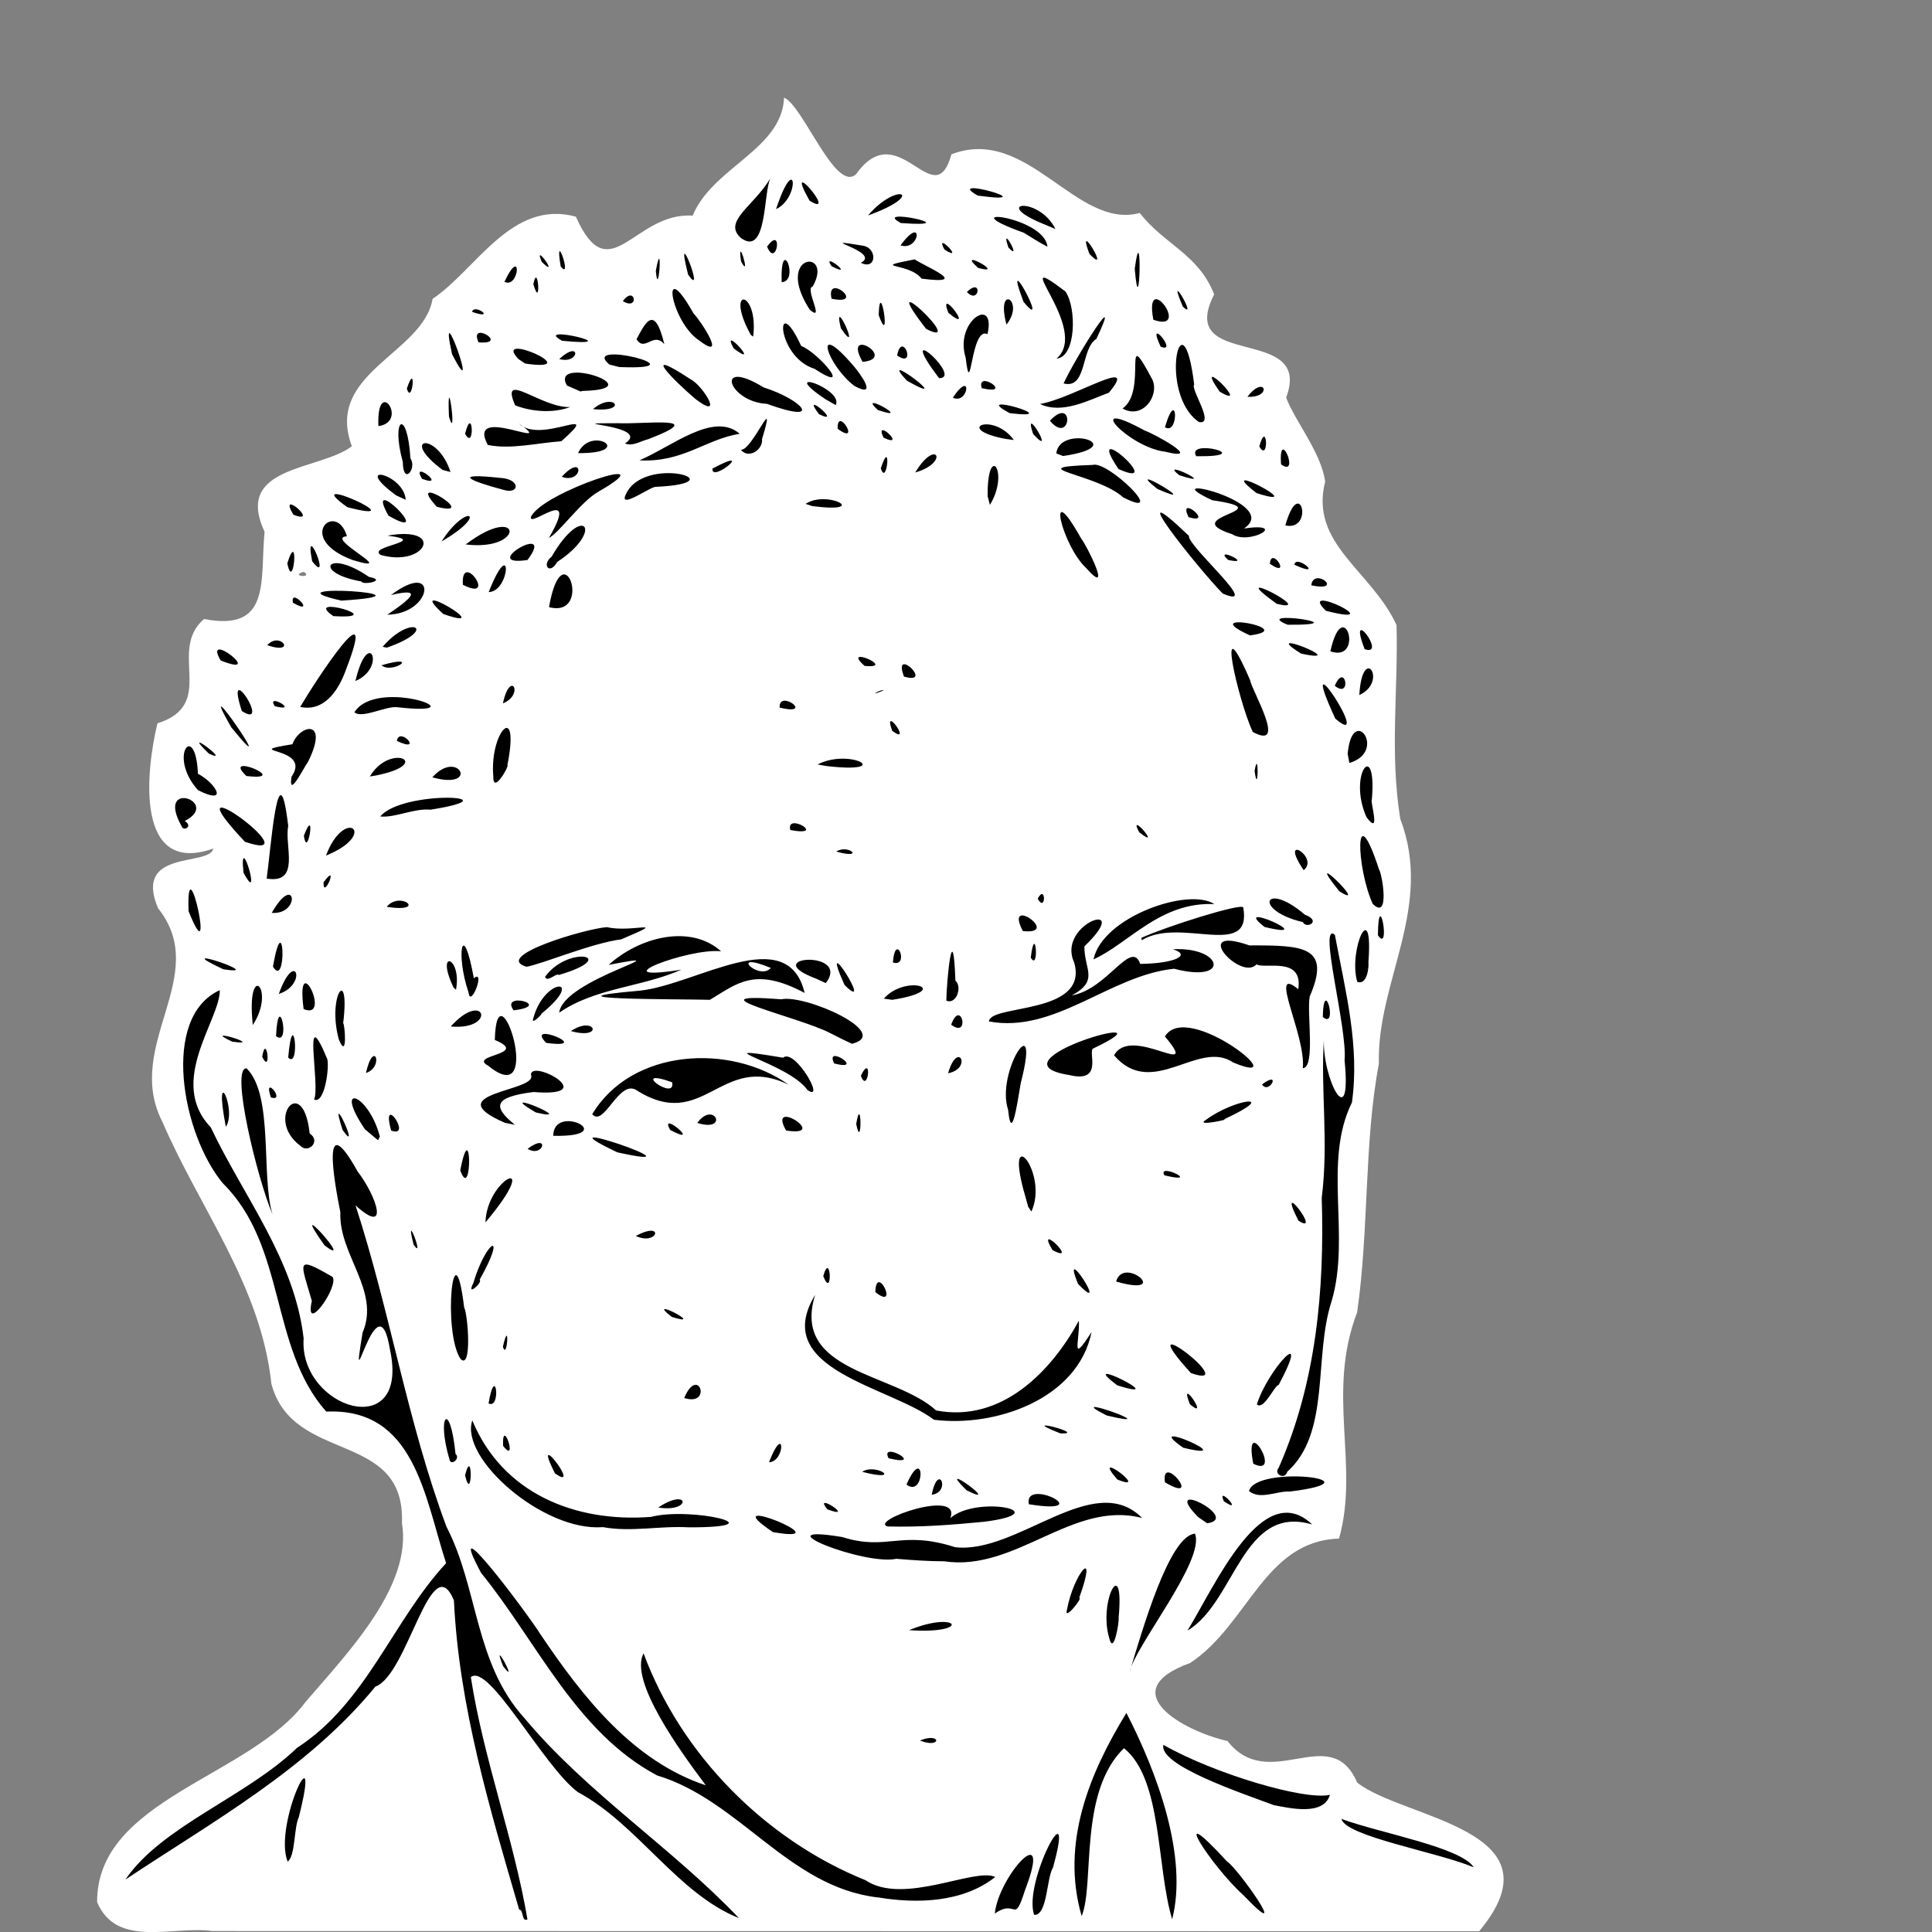 <?xml version="1.0" encoding="UTF-8" standalone="no"?>
<!-- Created with Inkscape (http://www.inkscape.org/) -->

<svg
   xmlns:dc="http://purl.org/dc/elements/1.1/"
   xmlns:cc="http://creativecommons.org/ns#"
   xmlns:rdf="http://www.w3.org/1999/02/22-rdf-syntax-ns#"
   xmlns:svg="http://www.w3.org/2000/svg"
   xmlns="http://www.w3.org/2000/svg"
   xmlns:sodipodi="http://sodipodi.sourceforge.net/DTD/sodipodi-0.dtd"
   xmlns:inkscape="http://www.inkscape.org/namespaces/inkscape"
   width="512"
   height="512"
   viewBox="0 0 512 512"
   id="svg5363"
   version="1.1"
   inkscape:version="0.91 r13725"
   sodipodi:docname="clovis.svg">
  <rect x="0" y="0" width="512" height="512" fill="#808080" stroke="none"/>
  <defs
     id="defs5365" />
  <sodipodi:namedview
     id="base"
     pagecolor="#47a0f2"
     bordercolor="#666666"
     borderopacity="1.0"
     inkscape:pageopacity="0"
     inkscape:pageshadow="2"
     inkscape:zoom="0.98994949"
     inkscape:cx="895.26931"
     inkscape:cy="106.75876"
     inkscape:document-units="px"
     inkscape:current-layer="layer1"
     showgrid="false"
     units="px"
     fit-margin-top="6"
     fit-margin-left="6"
     fit-margin-right="6"
     fit-margin-bottom="6"
     inkscape:window-width="3440"
     inkscape:window-height="1411"
     inkscape:window-x="0"
     inkscape:window-y="0"
     inkscape:window-maximized="1"
     showguides="true"
     inkscape:guide-bbox="true">
    <sodipodi:guide
       position="442.447,248.498"
       orientation="0,1"
       id="guide5952" />
    <sodipodi:guide
       position="377.797,459.619"
       orientation="0,1"
       id="guide5954" />
    <sodipodi:guide
       position="410.122,125.259"
       orientation="0,1"
       id="guide5956" />
    <sodipodi:guide
       position="454.569,26.264"
       orientation="0,1"
       id="guide5958" />
    <sodipodi:guide
       position="251.528,248.498"
       orientation="1,0"
       id="guide5977" />
  </sodipodi:namedview>
  <g
     inkscape:label="Ebene 1"
     inkscape:groupmode="layer"
     id="layer1"
     transform="translate(782.114,23.97)">
    <g
       id="g6164"
       transform="matrix(17.861,0,0,17.861,3403.878,-6288.563)">
      <path
         inkscape:connector-curvature="0"
         id="path5018"
         d="m -222.732,352.194 c -0.034,0.768 -1.058,1.027 -1.356,1.747 -0.872,-0.057 -1.231,1.139 -1.733,0.015 -0.957,-0.26 -1.48,0.789 -2.125,1.219 -0.141,0.818 -1.608,1.095 -1.198,2.188 -0.481,0.363 -1.758,0.282 -1.295,1.268 -0.071,0.713 0.109,1.49 -0.899,1.295 -0.549,0.474 0.203,1.264 -0.691,1.548 -0.175,0.721 -0.332,2.266 0.829,1.858 -0.053,0.271 -1.194,0.002 -0.82,0.885 0.8,1.002 -0.518,2.031 0.063,3.166 0.56,1.3 1.463,2.433 1.619,3.892 0.32,1.198 1.988,0.676 1.937,2.064 0.155,0.937 -0.802,1.921 -1.429,2.653 -0.833,1.12 -3.1,1.443 -3.094,2.972 0.291,0.691 1.127,0.347 1.706,0.429 6.267,9.4e-4 12.533,0.002 18.8,0.003 1.264,-1.516 -1.13,-1.664 -1.81,-2.206 -0.396,-0.92 -1.3,0.178 -1.925,-0.617 -0.646,-0.143 -1.712,-0.738 -0.552,-1.158 0.864,-0.573 1.1,-1.811 2.208,-1.845 0.306,-1.094 -0.193,-2.154 0.268,-3.356 0.179,-1.24 0.1,-2.509 0.323,-3.691 -0.034,-1.216 0.818,-2.32 0.317,-3.632 -0.158,-0.997 -0.029,-1.897 -0.055,-2.875 -0.373,-0.811 -1.294,-1.202 -1.059,-2.129 -0.059,-0.432 -0.454,-0.907 -0.579,-1.246 0.412,-1.1 -1.649,-0.394 -1.068,-1.532 -0.235,-0.599 -0.741,-0.739 -1.104,-1.208 -0.942,0.256 -1.661,-1.306 -2.794,-0.87 -0.256,0.92 -0.781,-0.598 -1.414,0.294 -0.306,0.286 -0.789,-1.021 -1.07,-1.135 z m -5.838,6.924 -0.003,0.053 0.003,-0.053 z m -1.287,0.108 c 0.148,0.101 -0.225,0.061 0,0 z"
         style="display:inline;fill:#ffffff;stroke:none;stroke-opacity:1" />
      <path
         inkscape:connector-curvature="0"
         id="path4984"
         d="m -226.662,379.075 c -0.438,-1.503 -0.893,-3.015 -0.968,-4.588 -0.339,-0.812 -0.684,1.109 -1.165,1.279 -1.003,1.224 -2.411,2 -3.709,2.863 0.54,-0.794 1.787,-1.223 2.546,-1.954 1.032,-0.667 1.418,-1.884 2.212,-2.74 -0.321,-0.989 -0.468,-2.309 -1.778,-2.249 -0.842,-0.947 -0.589,-2.451 -1.532,-3.385 -0.609,-0.728 -0.929,-2.468 -0.048,-2.868 0.008,0.438 -0.785,1.354 -0.134,2.035 0.489,1.032 1.241,1.957 1.378,3.129 -0.073,1.048 1.584,1.565 1.281,0.167 -0.183,-1.12 -0.612,0.991 -0.406,-0.25 0.266,-0.623 -0.357,-1.155 -0.33,-1.786 -0.091,-0.453 -0.294,-1.592 0.256,-0.605 0.282,0.366 0.482,0.967 -0.031,0.503 0.512,1.571 0.771,3.222 1.35,4.769 0.473,0.912 0.415,2.023 1.157,2.84 0.935,1.117 2.19,1.923 3.182,2.966 -0.913,-0.364 -1.498,-1.389 -2.391,-1.87 -0.514,-0.384 -1.316,-1.922 -1.587,-1.706 0.188,1.217 0.636,2.393 0.84,3.594 -0.089,0.051 -0.057,-0.159 -0.125,-0.142 z m 8.346,0.096 c -0.315,-1.08 0.118,-2.125 0.664,-3.014 0.456,0.884 0.917,2.128 0.679,3.062 -0.237,-0.784 -0.142,-2.074 -0.715,-2.539 -0.679,0.656 -0.431,2.017 -0.628,2.491 z m -0.705,-0.018 c -0.17,-0.481 0.63,-1.968 0.28,-0.703 -0.097,0.155 -0.082,0.717 -0.28,0.703 z m -0.584,-0.019 c 0.057,-0.561 0.871,-1.447 0.448,-0.346 -0.168,0.528 -0.118,0.115 -0.448,0.346 z m 3.693,-0.269 c -0.496,-0.446 -1.158,-1.497 -0.243,-0.5 0.15,0.089 0.992,1.281 0.243,0.5 z m -5.433,0.029 c -1.321,-0.157 -2.046,-1.441 -3.271,-1.81 -1.208,-0.643 -1.778,-1.981 -2.611,-3.005 -0.582,-1.088 0.682,0.591 0.887,0.92 0.617,0.916 1.365,1.874 2.448,2.232 -0.377,-0.5 -1.143,-1.557 -0.924,-1.958 0.557,1.504 1.808,2.767 3.293,3.366 0.563,0.379 1.62,-0.193 1.925,-0.048 -0.481,0.381 -1.165,0.4 -1.745,0.302 z m 8.847,-0.446 c -0.523,-0.224 -1.902,-0.458 -1.963,-0.718 0.594,0.216 1.774,0.42 1.963,0.718 z m -17.599,-0.085 c -0.219,-0.55 0.521,-2.056 0.165,-0.658 -0.073,0.153 -0.05,0.58 -0.165,0.658 z m 14.632,-0.838 c -0.47,-0.176 -1.711,-0.59 -1.638,-0.894 0.757,0.43 2.099,0.828 2.471,0.741 -0.095,0.318 -0.598,0.197 -0.833,0.153 z m -5.251,-0.959 c 0.323,-0.13 0.323,0.13 0,0 z m 3.112,-1.018 c 0.188,-0.617 0.586,-2.02 0.969,-2.051 0.158,0.391 -0.894,1.675 -0.969,2.051 z m -9.296,-0.085 c -0.196,-0.492 0.255,0.338 0,0 z m 8.993,-0.418 c -0.165,-0.549 0.228,-1.263 0.14,-0.305 0.011,0.057 -0.074,0.579 -0.14,0.305 z m -2.97,-0.116 c 0.735,-0.304 0.948,0.064 0,0 z m 2.344,-0.308 c 0.097,-0.527 0.468,-0.97 0.181,-0.172 0.062,-0.005 -0.24,0.364 -0.181,0.172 z m 1.787,0.315 c 0.415,-0.679 1.114,-2.277 1.851,-1.575 -1.037,-0.308 -1.139,1.15 -1.851,1.575 z m -4.319,-1.066 c -0.484,0.104 -2.049,-0.528 -0.804,-0.323 0.673,0.213 0.865,-0.11 1.676,0.151 0.923,0.108 2.056,-1.16 2.775,-0.433 -1.03,-0.271 -1.874,0.802 -2.938,0.642 -0.237,-6.2e-4 -0.474,-0.017 -0.71,-0.037 z m -1.831,-0.396 c -0.942,-0.632 1.101,0.192 -1e-4,-5e-5 l 1e-4,5e-5 z m -2.523,-0.074 c -0.885,0.071 -2.13,-1.025 -1.938,-1.583 0.449,1.084 1.53,1.518 2.652,1.431 0.593,-0.154 1.924,0.159 0.559,0.155 -0.423,-0.025 -0.857,0.074 -1.273,-0.003 z m 4.222,-0.01 c -0.276,-0.087 1.105,-0.571 0.932,-0.124 0.399,-0.348 1.602,-0.086 0.504,0.054 -0.477,0.047 -0.958,0.083 -1.437,0.07 z m 4.606,-0.142 c -0.576,-0.594 0.653,0.022 0.137,0.095 l -0.137,-0.095 -3e-5,-8e-5 z m -5.498,-0.112 c -0.232,-0.281 0.449,0.168 -1e-5,0 l 1e-5,0 z m -2.509,-0.027 c 0.464,-0.311 0.5,0.081 0,0 z m 5.499,-0.048 c -0.085,-0.416 1.057,0.169 0,-2.5e-4 l 0,2.5e-4 z m 2.893,-0.045 c -0.117,-0.261 0.321,0.218 0,0 z m -4.335,-0.096 c 0.099,-0.497 0.294,-0.038 -7e-5,-3e-5 l 7e-5,3e-5 z m 0.516,-0.068 c -0.505,-0.496 0.578,0.293 0,0 z m 4.192,0.013 c 0.098,-0.393 2.005,-0.167 0.608,0.007 -0.193,-0.012 -0.441,0.129 -0.608,-0.007 z m -5.082,-0.097 c 0.277,-0.626 0.279,0.212 0,0 z m 3.835,-0.033 c -0.065,-0.461 0.582,0.344 0,0 z m -10.385,-0.103 c 0.117,-0.46 0.108,0.444 0,0 z m 9.678,0.061 c -0.425,-0.49 0.523,0.215 0,-4e-5 l 0,4e-5 z m -8.344,-0.091 c -0.375,-0.742 0.423,0.302 0,0 z m 10.739,-0.084 c 0.556,-1.259 0.681,-2.639 0.638,-4.003 0.105,-0.841 -0.019,-1.597 0.033,-2.366 -0.031,0.587 0.418,1.452 0.306,0.324 0.045,-0.471 -0.398,-2.069 -0.144,-1.862 0.159,0.847 0.371,1.653 0.253,2.489 -0.436,0.88 -0.015,1.982 -0.302,2.95 -0.27,0.827 -0.011,1.949 -0.657,2.528 -0.033,0.127 -0.211,0.037 -0.127,-0.06 z m -6.181,0.061 c 0.213,-0.137 0.62,0.163 0,0 z m 5.803,-0.12 c -0.152,-0.798 0.456,0.226 0,0 z m -7.185,-0.021 c 0.235,-0.608 0.249,-0.011 0,0 z m -4.739,-0.036 c -0.199,-0.664 0.006,-0.902 0.088,-0.088 0.078,0.065 -0.066,0.181 -0.088,0.088 z m 6.514,-0.023 c -0.143,-0.275 0.575,0.134 0,0 z m -5.72,-0.184 c -0.019,-0.459 0.23,0.296 5e-4,8e-5 l -5e-4,-8e-5 z m 10.091,0.027 c -0.676,-0.472 0.922,0.223 0,0 z m -1.823,-0.213 c -0.701,-0.273 0.435,0.02 0,0 z m -1.875,-0.202 c -0.657,-0.498 -2.441,-0.74 -1.763,-1.853 -0.361,1.154 1.179,1.153 1.795,1.715 0.98,0.187 1.716,-0.592 2.118,-1.332 0.014,0.311 -0.13,0.663 0.188,0.168 -0.202,1 -1.434,1.417 -2.338,1.302 z m 2.561,-0.064 c -0.738,-0.374 0.973,0.234 0,0 z m -9.17,-0.178 c 0.105,-0.622 0.192,0.094 0,0 z m 10.407,0.013 c -0.186,-0.462 0.314,0.266 0,0 z m 0.993,0.002 c 0.151,-0.502 0.829,-1.241 0.324,-0.291 -0.065,0.01 -0.221,0.382 -0.324,0.291 z m -8.497,-0.096 c 0.211,-0.5 0.424,0.134 0,0 z m 6.426,-0.188 c -0.659,-0.491 0.859,0.272 0,0 z m 1.092,-0.182 c -0.981,-1.081 0.8,0.28 0,0 z m -10.838,-0.211 c -0.268,-0.411 -0.1,-2.036 0.055,-0.763 0.057,0.107 0.119,0.942 -0.055,0.763 z m 0.63,-0.179 c 0.104,-0.46 0.066,0.22 0,0 z m 2.506,-0.443 c -0.431,-0.333 0.546,0.172 0,0 z m -5.341,-0.237 c -0.165,-0.578 -0.257,-0.684 0.307,-0.357 0.101,0.142 -0.425,0.881 -0.307,0.357 z m 8.361,-0.131 c 0.011,-0.446 0.365,0.292 0,0 z m 3.008,-0.121 c -0.281,-0.684 0.496,0.513 0,0 z m -8.973,-0.013 c 0.194,-0.654 0.514,-0.796 0.093,-0.049 0.055,0.031 -0.207,0.271 -0.093,0.049 z m 5.192,-0.103 c 0.112,-0.401 0.145,0.365 0,0 z m 4.345,0.08 c 0.114,-0.396 0.838,0.241 0,0 z m -11.746,-0.538 c -0.592,-0.834 0.499,0.382 1e-5,6e-5 l -1e-5,-6e-5 z m 10.802,0.071 c -0.271,-0.453 0.419,0.226 0,0 z m -9.479,-0.081 c -0.146,-0.573 0.179,0.265 0,0 z m 3.297,-0.128 c 0.434,-0.234 0.326,0.152 0,0 z m 9.83,-0.229 c -0.353,-0.701 0.375,0.25 0,0 z m -12.061,0.028 c 0.017,-0.666 0.886,-1.057 0,0 z m -3.161,-0.124 c -0.218,-0.507 -0.632,-2.181 -0.383,-2.162 0.405,0.398 0.211,1.598 0.383,2.161 l 4e-5,2.4e-4 z m 11.148,-0.342 c -0.282,-1.043 0.375,-0.263 0.113,0.305 l -0.048,-0.073 -0.064,-0.232 0,-1.1e-4 z m -8.361,-0.306 c 0.17,-0.872 0.181,0.497 -3e-5,9e-5 l 3e-5,-9e-5 z m 10.447,0.073 c -0.111,-0.2 0.577,0.14 0,0 z m -8.116,-0.341 c -1.319,-0.627 1.436,0.318 1.5e-4,2e-5 l -1.5e-4,-2e-5 z m -1.332,-0.052 c 0.337,-0.251 0.237,0.144 0,0 z m -3.375,-0.048 c -0.528,-0.396 0.045,-1.087 0.142,-0.179 0.172,0.11 -0.02,0.309 -0.142,0.179 z m 0.961,-0.243 c -0.477,-0.706 0.054,-0.538 0.222,0.109 l -0.027,0.055 -0.195,-0.164 -3e-5,0 z m 2.795,0.098 c 0.003,-0.5 1.026,0.022 0,0 z m -3.126,-0.087 c -0.228,-0.71 0.295,0.419 0,0 z m 4.86,-9.6e-4 c -0.177,-0.314 0.502,0.269 0,0 z m -6.592,-0.045 c -0.192,-1.002 0.172,-0.254 0,0 z m 2.453,0.055 c -0.161,-0.582 0.33,0.12 0,0 z m 5.86,-9.5e-4 c -0.29,-0.506 0.667,0.106 0,0 z m 1.04,-0.096 c 0.081,-0.484 0.088,0.431 0,0 z m -5.21,-0.017 c -1.032,-0.448 0.5,-0.465 0.384,-0.712 -0.005,-0.247 1.064,0.337 0.037,0.254 -0.586,0.074 -0.615,0.212 -0.275,0.486 l -0.147,-0.029 10e-6,6e-5 z m 2.852,9.6e-4 c 0.251,-0.345 0.478,0.147 0,0 z m 4.612,-0.195 c -0.188,-0.556 0.484,-1.571 0.195,-0.426 -0.024,0.059 -0.136,1.024 -0.195,0.426 z m 2.938,0.147 c 0.425,-0.314 1.12,-0.402 0.26,-0.003 0.136,-0.015 -0.449,0.116 -0.26,0.003 z m -9.109,-0.081 c 0.585,-0.978 2.052,-1.055 2.917,-0.437 -1.016,-0.496 -1.258,0.727 -2.275,0.071 -0.254,-0.13 -0.471,0.562 -0.641,0.366 z m 1.185,-0.475 c -0.66,-0.234 0.066,0.297 0,0 z m -2.022,0.448 c -0.682,-0.399 0.682,0.164 0,0 z m -3.29,-0.192 c 0.098,-0.199 -0.188,-1.519 0.196,-0.601 0.034,0.13 -0.041,0.677 -0.196,0.601 z m -0.641,-0.031 c -0.124,-0.364 0.236,0.076 0,0 z m 7.961,-0.11 c -0.277,-0.402 -1.626,-0.689 -0.361,-0.479 0.173,-0.149 0.643,0.673 0.361,0.479 z m 6.745,-0.082 c 0.297,-0.222 0.106,0.159 0,0 z m -5.952,-0.13 c 0.175,-0.357 0.107,0.291 0,0 z m 3.095,-0.009 c -1.288,-0.202 1.697,-1.034 0.351,-0.394 -0.081,0.049 0.159,0.516 -0.351,0.394 l 9e-5,9e-5 z m -10.438,-0.031 c 0.116,-0.517 0.277,-0.091 0,-6e-5 l 0,6e-5 z m 8.637,0.004 c 0.145,-0.501 0.367,-0.072 0,0 z m -6.822,-0.111 c -0.311,-0.166 0.629,-0.161 0.097,-0.383 0.028,-1.199 0.76,1.084 -0.097,0.383 z m 11.053,-0.049 c -0.515,-0.351 -1.198,0.556 -1.768,-0.106 0.252,-0.464 1.309,0.385 0.755,-0.28 0.327,-0.551 1.977,0.788 1.013,0.386 z m 1.032,0.085 c 0.052,-0.479 -0.528,-1.552 -0.067,-1.172 0.075,-0.498 -0.508,-0.291 -0.619,-0.37 -0.23,0.26 -1.007,-0.594 -0.105,-0.28 0.806,-0.003 1.215,0.015 0.894,0.758 -0.047,0.24 0.089,1.054 -0.103,1.064 z m -6.952,-0.07 c -0.153,-0.302 0.48,0.121 0,0 z m -8.488,-0.099 c 0.063,-0.376 0.144,0.285 0,0 z m 0.386,0.011 c 0.074,-0.829 0.187,0.188 0,0 z m 0.752,-0.268 c -0.18,-0.649 0.171,-1.123 0.064,-0.243 0.022,0.002 0.07,0.566 -0.064,0.243 z m 7.29,-0.095 c -0.451,-0.238 -2.141,-0.61 -0.724,-0.502 0.357,-0.075 1.651,0.503 1.048,0.661 l -0.139,-0.066 -0.185,-0.093 0,9e-5 z m -8.871,0.127 c -0.504,-0.234 0.518,0.074 0,0 z m 4.657,0.018 c -0.334,-0.344 0.738,0.101 0,0 z m -4.008,-0.1 c 0.033,-0.731 0.226,0.176 0,0 z m 4.375,-0.075 c 0.363,-0.242 0.494,0.137 0,0 z m -4.72,-0.09 c -0.104,-0.981 0.354,-0.539 0,0 z m 2.937,0.022 c 0.508,-0.564 0.691,0.061 0,0 z m 7.425,-0.027 c 0.148,-0.403 0.288,0.217 0,0 z m 0.561,-0.049 c 0.014,-0.257 1.489,-0.093 1.264,-0.874 -0.271,-0.581 0.91,-0.968 0.152,-0.239 -0.005,0.341 0.225,0.506 -0.187,0.727 0.526,-0.087 0.882,-0.843 1.015,-0.467 0.489,-0.004 0.776,-0.125 0.484,-0.217 0.74,-0.042 0.865,0.511 0.019,0.289 -0.953,0.097 -1.765,0.964 -2.747,0.782 z m -6.761,-0.047 c 0.168,-0.62 0.798,-0.612 0.112,-0.06 0.064,-0.048 -0.157,0.189 -0.112,0.06 z m 11.714,-0.019 c 0.014,-0.635 0.232,0.199 0,0 z m -15.122,-0.117 c -0.123,-0.944 0.43,0.18 0,0 z m 3.792,0.056 c 0.053,-0.502 1.957,-0.947 0.734,-0.711 0.453,-0.412 1.211,-0.611 1.668,-0.202 -0.478,-0.054 -1.839,0.469 -0.588,0.273 -0.601,0.263 -1.283,0.269 -1.815,0.639 z m -0.676,-0.037 c -0.211,-0.287 0.605,-0.073 0,0 z m 2.914,-0.156 c -0.489,-0.013 -2.618,10e-4 -1.039,-0.136 0.84,-0.09 2.19,-1.026 2.443,0.034 -0.743,-0.395 -1.003,-0.137 -1.404,0.101 z m 0.902,-0.473 c -0.65,-0.269 -0.173,0.2 6e-5,-5e-5 l -6e-5,5e-5 z m 2.604,0.485 c 0.005,-0.309 0.1,-1.278 0.135,-0.296 0.105,0.088 0.016,0.361 -0.135,0.296 z m -0.927,-0.029 c 0.323,-0.374 1.055,-0.13 0.125,0.017 l -0.125,-0.017 0,6e-5 z m -8.977,-0.07 c 0.245,-0.686 0.434,-0.141 0,0 z m 2.815,-0.023 c -0.194,-0.564 -0.088,-1.126 0.079,-0.21 0.179,-0.145 -0.052,0.462 -0.079,0.21 z m 5.579,-0.11 c -0.414,-0.921 0.47,0.467 7e-5,0 l -7e-5,0 z m -5.801,0.038 c -0.28,-0.584 0.127,-0.463 0.036,0.033 l -0.036,-0.033 1e-5,0 z m 5.379,-0.132 c -0.887,-0.333 0.528,-0.436 0.144,0.066 l -0.144,-0.066 0,5e-5 z m 8.029,0.047 c -0.137,-0.481 0.241,-1.287 0.166,-0.293 0.009,0.057 -0.013,0.351 -0.166,0.293 z m -12.05,-0.075 c 0.348,-0.481 1.137,-0.3 0.202,-0.026 -0.023,-0.042 -0.178,0.121 -0.202,0.026 z m -4.038,-0.151 c 0.167,-0.949 0.21,0.354 -2e-5,1e-5 l 2e-5,-1e-5 z m -0.738,0.039 c -0.885,-0.413 0.707,0.116 0,0 z m 4.499,-0.037 c -0.514,-0.154 0.891,-0.57 1.196,-0.587 0.368,0.088 0.958,-0.137 0.21,0.181 -0.431,0.054 -1.166,0.364 -1.406,0.407 z m 5.437,-0.063 c 0.04,-0.479 0.253,0.081 0,0 z m 2.046,-0.072 c 0.068,-0.556 0.132,0.224 0,0 z m 0.931,0.026 c 0.131,-0.629 1.411,-1.074 1.793,-0.82 -0.803,-0.037 -1.269,0.583 -1.793,0.82 z m 0.711,-0.32 c 0.363,-0.165 1.478,-0.519 1.511,-0.451 0.135,0.781 -0.935,0.133 -1.506,0.487 l -0.006,-0.036 -4e-5,-2.2e-4 z m 3.509,-0.038 c 0.007,-0.761 0.197,0.29 0,0 z m -5.268,-0.062 c -0.29,-0.552 0.583,0.063 -8.6e-4,-6e-5 l 8.6e-4,6e-5 z m -12.379,-0.295 c -0.039,-1.094 0.42,1.045 1.3e-4,0 l -1.3e-4,0 z m 15.965,0.234 c -0.535,-0.416 0.872,0.212 0,0 z m 0.568,-0.072 c -0.746,-0.176 -0.575,-0.627 0.03,-0.11 0.256,0.095 0.021,0.218 -0.03,0.11 z m -15.299,-0.137 c 0.353,-0.619 0.441,0.031 0,0 z m 1.706,-0.09 c 0.204,-0.247 0.615,0.096 0,3e-4 l 0,-3e-4 z m 14.631,-0.042 c -0.244,-0.525 -0.283,-1.659 0.093,-0.511 0.045,0.064 0.165,0.762 -0.093,0.511 z m -4.972,-0.079 c 0.124,-0.232 0.123,0.221 0,0 z m 4.475,-0.11 c -0.59,-0.731 0.487,0.312 0,0 z m -15.071,-0.133 c 0.242,-0.33 -0.009,0.282 0,0 z m -1.188,-0.143 c -0.072,-0.688 0.29,0.544 0,0 z m 0.344,0.088 c 0.059,-0.41 0.174,-2.015 0.32,-0.778 -0.061,0.284 0.191,0.863 -0.32,0.778 z m 15.386,-0.125 c -0.385,-0.572 0.242,-0.189 0,0 z m -14.506,-0.216 c 0.279,-0.742 0.791,-0.319 0,0 z m 7.571,-0.06 c 0.182,-0.117 0.438,0.124 0,0 z m -8.774,-0.145 c -1.228,-1.305 1.065,0.364 0,0 z m 0.875,-0.091 c 0.187,-0.484 0.053,0.382 0,0 z m 12.393,-0.051 c -0.181,-0.346 0.367,0.289 0,0 z m -5.175,-0.032 c -0.075,-0.272 0.562,0.104 0,0 z m -9.032,-0.057 c -0.398,-0.709 0.598,-0.36 0.046,-0.077 0.132,0.08 -0.022,0.161 -0.046,0.077 z m 17.58,-0.135 c -0.284,-0.639 0.159,-1.183 0.08,-0.259 -0.03,0.022 0.143,0.559 -0.08,0.259 z m -14.633,-0.01 c 0.334,-0.399 2.045,-0.307 0.747,-0.1 -0.246,-0.024 -0.532,0.125 -0.747,0.1 z m -2.703,-0.389 c -0.461,-0.512 -0.035,-1.04 -0.002,-0.244 0.26,0.133 0.47,0.478 0.002,0.244 l -4e-5,5e-5 z m 1.387,-0.201 c 0.318,-0.459 -0.808,-0.347 0.013,-0.481 0.106,-0.296 0.56,-0.389 0.226,0.272 -0.035,0.03 -0.294,0.565 -0.239,0.209 z m 2.994,0.003 c -0.061,-0.67 0.401,-1.146 0.209,-0.175 0.031,0.01 -0.213,0.439 -0.209,0.175 z m 11.295,-0.088 c 0.065,-0.374 0.056,0.413 0,0 z m -14.959,0.075 c -0.39,-0.37 0.698,0.083 0,0 z m 1.832,0.007 c 0.304,-0.513 0.964,-0.186 0.088,-0.014 l -0.088,0.014 0,9e-5 z m 0.927,0.013 c 0.388,-0.436 0.709,0.197 0,0 z m 5.716,-0.191 c 0.489,-0.252 1.158,0.144 0.128,0.023 l -0.128,-0.023 0,-3e-5 z m 7.865,-0.156 c 0.067,-0.761 0.6,-0.037 0.026,0.134 l -0.026,-0.134 2e-5,3e-5 z m -16.898,-0.006 c -0.459,-0.444 0.379,0.181 0,0 z m 0.333,-0.39 c -0.599,-1.049 0.815,1 0,-1.9e-4 l 0,1.9e-4 z m 2.457,0.202 c 0.04,-0.224 0.409,0.195 0,0 z m 12.699,-0.133 c -0.219,-0.477 -0.564,-1.983 -0.039,-0.769 0.028,0.162 0.564,1.053 0.039,0.769 z m -5.349,-0.016 c -0.15,-0.42 0.316,0.234 0,0 z m 6.574,-0.182 c -0.629,-1.365 0.601,0.519 0,0 z m -16.224,-0.112 c -0.268,-0.827 0.456,0.294 0,0 z m 1.67,0.019 c 0.337,-0.536 1.921,0.07 0.639,-0.075 -0.166,-0.024 -0.522,0.175 -0.639,0.075 z m -0.804,-0.08 c 0.235,-0.398 1.167,-1.822 0.686,-0.57 -0.13,0.373 -0.356,0.642 -0.686,0.57 z m 7.114,0.01 c -0.015,-0.284 0.533,0.13 0,0 z m -7.49,-0.02 c -0.142,-0.214 0.39,0.097 0,0 z m 3.384,-0.042 c 0.11,-0.514 0.325,-0.132 0,0 z m 5.524,-0.146 c 0.267,-0.09 0.025,-0.046 0,0 z m 7.183,0.022 c 0.045,-0.778 0.437,-0.201 0,4e-5 l 0,-4e-5 z m -0.364,-0.137 c 0.155,-0.367 0.257,0.205 0,0 z m -14.531,-0.071 c 0.192,-0.822 0.472,-0.2 0,0 z m 8.139,-0.066 c -0.177,-0.472 0.46,0.134 0,0 z m -7.752,-0.168 c 0.598,-0.173 0.157,0.139 0,0 z m 7.168,0.01 c -0.366,-0.323 0.499,0.046 0,0 z m -9.555,-0.081 c -0.278,-0.478 0.693,0.276 0,0 z m 16.031,-0.102 c -0.673,-0.42 0.797,0.171 0,0 z m 0.434,-0.033 c 0.197,-0.882 0.517,0.174 0,0 z m 0.509,-0.033 c -0.267,-0.691 0.347,0.12 5e-5,-2e-5 l -5e-5,2e-5 z m -16.283,-0.058 c 0.192,-0.218 0.451,0.151 0,0 z m 1.713,0.023 c 0.428,-0.502 0.842,-0.257 0.061,0.013 l -0.061,-0.013 3e-5,-5e-5 z m 12.868,-0.169 c -0.84,-0.383 0.763,-0.098 0,0 z m 0.559,-0.158 c -0.569,-0.231 1.112,0.008 3e-5,0 l -3e-5,0 z m -12.528,-0.16 c -0.628,-0.573 0.849,0.298 0,0 z m -1.631,0.032 c -0.482,-0.334 0.877,0.053 0,0 z m 0.801,-0.021 c 0.368,-0.247 0.535,-0.406 0.054,-0.291 0.712,-0.539 0.624,0.282 -0.054,0.291 z m 13.926,-0.058 c -0.448,-0.443 0.997,0.255 0,0 z m -11.527,-0.054 c 0.206,-1.173 0.665,0.171 0,0 z m 10.797,-0.05 c -0.85,-0.61 0.654,0.162 0,-3e-5 l 0,3e-5 z m -14.596,-0.015 c -0.051,-0.25 0.369,0.209 0,0 z m 0.718,-0.032 c -1.204,-0.272 1.602,-0.099 0,2e-5 l 0,-2e-5 z m 13.077,-0.105 c -0.357,-0.364 -1.561,-1.868 -0.501,-0.856 -0.029,0.147 1.11,1.116 0.501,0.856 z m -10.891,-0.021 c 0.351,-0.887 0.329,-0.01 0,0 z m -0.383,-0.109 c -0.034,-0.531 0.531,0.272 -1.4e-4,-3.4e-4 l 1.4e-4,3.4e-4 z m 12.588,0.007 c 0.036,-0.281 0.507,0.107 -1e-5,7e-4 l 1e-5,-7e-4 z m -14.093,-0.056 c -0.732,-0.128 -0.515,-0.501 0.111,-0.068 0.285,0.053 -0.097,0.129 -0.111,0.068 z m 10.753,-0.199 c -0.363,-0.338 -0.608,-1.394 -0.077,-0.443 0.087,0.107 0.48,0.897 0.077,0.443 z m -11.853,-0.07 c 0.175,-0.551 0.096,0.458 0,0 z m 0.369,-0.031 c -0.128,-0.661 0.304,0.389 0,0 z m 3.553,-0.068 c 0.469,-0.813 0.798,-0.391 0.082,0.079 -0.11,0.2 -0.237,0.042 -0.082,-0.079 z m 11.021,0.12 c 0.018,-0.168 0.463,0.213 0,0 z m -0.364,-0.014 c 0.018,-0.278 0.337,0.231 0,0 z m -13.609,-0.056 c -0.869,-0.323 -0.242,-0.893 -0.085,-0.352 -0.351,0.018 0.814,0.572 0.085,0.352 z m 2.594,-4.1e-4 c -0.759,0.112 0.444,-0.593 0,0 z m 10.396,-8.1e-4 c -0.237,-0.22 0.403,0.087 0,0 z m -12.573,-0.074 c -0.22,-0.131 0.755,-0.204 0.098,-0.287 0.87,-0.152 0.569,0.475 -0.098,0.287 z m 1.26,-0.156 c 0.84,-0.637 0.896,0.108 0,0 z m -0.358,-0.045 c 0.374,-0.584 0.717,-0.414 0,0 z m 1.593,-0.052 c 0.471,-0.815 -0.295,-0.138 -0.268,-0.309 0.158,-0.37 2.085,-0.998 0.997,-0.374 -0.262,0.153 -0.575,0.606 -0.729,0.683 z m 10.136,-0.056 c -0.843,-0.269 0.78,-0.348 -0.294,-0.503 -0.941,-0.437 1.056,0.033 0.47,0.419 0.676,-0.097 0.085,0.255 -0.176,0.084 z m 0.79,-0.129 c 0.219,-0.774 0.434,0.092 1.1e-4,10e-6 l -1.1e-4,-10e-6 z m -13.307,-0.145 c -0.384,-0.688 0.743,0.426 0,0 z m 11.872,0.022 c -0.175,-0.357 0.4,0.121 0,0 z m -13.283,-0.037 c -0.245,-0.412 0.416,0.164 -1.1e-4,-10e-6 l 1.1e-4,10e-6 z m 0.801,-0.111 c -0.775,-0.553 1.088,0.281 9e-5,3e-5 l -9e-5,-3e-5 z m 1.328,-0.006 c -0.506,-0.55 0.677,0.173 -4e-5,7e-5 l 4e-5,-7e-5 z m 5.471,-0.043 c 0.322,-0.215 0.975,0.146 0.101,0.033 l -0.101,-0.033 0,1e-4 z m 2.701,-0.115 c -0.007,-0.813 0.335,-0.363 0.034,0.13 l -0.034,-0.13 -3e-5,0 z m 2.011,0.018 c -0.391,-0.354 -1.567,-0.442 -0.452,-0.481 0.224,-0.07 1.142,0.835 0.452,0.481 z m -10.787,-0.029 c -0.681,-0.501 0.119,-0.321 0.142,0.065 l -0.142,-0.065 -8e-5,0 z m 3.397,0.011 c 0.24,-0.639 1.717,-0.196 0.458,-0.138 -0.063,-0.014 -0.521,0.319 -0.458,0.138 z m 9.37,-0.045 c -0.698,-0.538 0.847,0.271 0,0 z m -1.471,-0.061 c -0.564,-0.444 0.742,0.325 0,0 z m -9.713,0.01 c -0.499,-0.133 -0.76,-0.252 -0.042,-0.175 0.312,0.015 0.296,0.257 0.042,0.175 z m -1.198,-0.16 c -0.182,-0.301 0.392,0.141 0,0 z m 2.072,-0.031 c 0.34,-0.372 0.319,0.116 0,0 z m 9.162,-0.024 c -0.332,-0.263 0.627,0.205 0,0 z m -11.52,-0.196 c -0.183,-0.662 0.068,-0.807 0.113,-0.053 0.102,0.147 -0.109,0.413 -0.113,0.053 z m 0.592,0.119 c -0.66,-0.488 -0.083,-0.582 0.116,0.03 l -0.116,-0.03 0,5e-5 z m 7.011,0.037 c 0.315,-0.523 0.514,-0.146 0,0 z m 3.016,-0.051 c -0.545,-0.808 0.743,0.334 0,0 z m -6.025,-0.006 c 0.663,-0.357 -0.02,0.224 0,0 z m 2.498,-0.005 c 0.162,-0.489 0.092,0.292 0,0 z m 5.939,-0.058 c -0.042,-0.586 0.293,0.209 0,0 z m -9.52,-0.06 c 0.483,-0.205 1.1,-0.729 1.488,-0.394 -0.508,0.081 -0.841,0.429 -1.488,0.394 z m 6.185,-0.103 c 0.05,-0.446 1.142,-0.115 0.101,0.039 l -0.101,-0.039 0,-6e-5 z m 2.076,0.042 c -0.161,-0.276 0.939,0.012 10e-6,2e-5 l -10e-6,-2e-5 z m -9.172,-0.046 c 0.191,-0.426 0.872,0.008 0,0 z m 8.713,-0.021 c -0.541,-0.06 -1.263,-0.838 -0.301,-0.312 0.122,0.038 0.892,0.46 0.301,0.312 z m -6.298,-0.03 c 0.162,0.032 0.546,-0.925 0.315,-0.157 0.017,0.157 -0.201,0.302 -0.315,0.157 z m 7.693,-0.048 c 0.117,-0.429 0.148,0.256 0,0 z m -11.447,-0.022 c -0.334,-0.626 1.066,0.115 0.46,-0.321 0.321,0.328 1.283,-0.314 0.631,0.266 -0.351,0.024 -0.756,0.126 -1.092,0.054 z m 2.036,-0.022 c 0.425,-0.283 -1.089,-0.301 -0.102,-0.301 0.402,0.018 1.374,-0.119 0.447,0.237 -0.108,0.025 -0.229,0.111 -0.346,0.064 z m 3.836,-0.086 c -0.152,-0.32 0.364,0.169 0,0 z m 1.816,0.019 c -0.794,-0.149 -0.192,-0.41 0.117,0.015 l -0.117,-0.015 0,-1.2e-4 z m 0.403,-0.075 c -0.165,-0.491 0.359,0.396 0,0 z m -8.428,-0.002 c 0.115,-0.459 0.149,0.271 0,0 z m 5.528,-0.074 c -0.012,-0.357 0.36,0.265 0,0 z m -6.814,-0.04 c -0.032,-0.767 0.46,-0.062 0,0 z m 11.67,0.016 c 0.187,-0.626 0.212,0.135 0,0 z m -10.623,-0.156 c -0.035,-0.81 0.13,0.432 0,0 z m 8.916,0.061 c 0.368,-0.391 0.318,0.376 0,0 z m 2.212,0.019 c -0.618,-0.422 -0.246,-1.982 -0.071,-0.556 -0.061,0.061 0.318,0.603 0.071,0.556 z m -5.638,-0.117 c -0.297,-0.39 0.381,0.188 -5e-5,-3e-5 l 5e-5,3e-5 z m -0.772,-0.153 c -0.575,-0.029 -0.788,-0.697 -0.049,-0.244 0.572,0.18 0.907,0.555 0.049,0.244 z m 3.602,0.138 c -0.631,-0.337 0.89,0.108 0,0 z m -1.957,-0.047 c -0.336,-0.308 0.56,0.192 0,0 z m -5.381,-0.069 c -0.235,-0.538 0.384,0.041 0.816,0.026 -0.255,0.093 -0.565,0.071 -0.816,-0.026 z m 1.155,0.056 c 0.312,-0.268 0.541,0.055 0,0 z m 7.857,-0.009 c 0.385,-0.269 -0.03,-1.316 0.444,-0.427 0.105,0.238 -0.146,0.595 -0.444,0.427 z m -6.338,-0.142 c -0.335,-0.287 -0.836,-0.793 -0.073,-0.293 0.185,0.092 0.513,0.629 0.073,0.293 z m 1.928,0.003 c -0.737,-0.497 0.28,-0.151 0.154,0.088 l -0.154,-0.088 4e-5,4e-5 z m 3.186,0.072 c 0.504,-0.087 1.49,-0.729 1.021,-0.167 -0.302,0.111 -0.694,0.324 -1.021,0.167 z m -1.294,-0.094 c 0.296,-0.441 0.235,0.113 0,0 z m 4.371,-0.013 c 0.263,-0.342 0.375,0.021 0,0 z m -0.413,-0.077 c -0.429,-0.618 0.506,0.301 0,0 z m -12.059,-0.045 c 0.147,-0.438 0.08,0.267 0,0 z m 2.374,-0.046 c -0.255,-0.461 1.3,0.056 0.238,0.081 l -0.036,0.008 -0.202,-0.089 4e-5,-4e-5 z m 4.266,0.007 c -0.412,-0.317 -0.631,-1.02 -0.011,-0.296 0.088,0.101 0.377,0.493 0.011,0.296 z m 0.781,-0.077 c -0.483,-0.512 0.774,0.437 0,0 z m 1.108,0.11 c -0.082,-0.287 0.498,0.116 0,0 z m 1.215,-0.07 c 0.186,-0.401 0.898,-1.529 0.487,-0.661 -0.234,0.143 -0.135,0.751 -0.487,0.661 z m -1.958,-0.229 c -0.458,-0.671 0.461,0.154 0.111,0.151 l -0.111,-0.151 z m -1.737,0.012 c -0.578,-0.178 -0.589,-1.186 -0.198,-0.339 0.251,0.094 0.794,0.73 0.198,0.339 z m -5.378,-0.217 c -0.228,-1.025 0.451,0.881 0,0 z m 7.62,0.05 c -0.171,-0.544 0.457,-0.928 0.324,-0.347 -0.251,-0.127 -0.243,1.033 -0.324,0.347 z m -5.287,0.103 c -0.445,-0.379 1.428,0.09 0.149,0.038 l -0.15,-0.038 1.3e-4,5e-5 z m -1.35,-0.082 c -0.399,-0.431 1.048,0.207 0.101,0.068 l -0.101,-0.068 4e-5,-9e-5 z m 5.108,0.043 c -0.308,-0.545 0.529,-0.049 -8e-5,10e-5 l 8e-5,-10e-5 z m -4.501,-0.042 c 0.325,-0.3 0.308,0.084 0,0 z m 7.379,-0.007 c 0.517,-0.443 -0.782,-1.687 0.131,-0.996 0.17,0.242 0.159,0.977 -0.131,0.996 z m -2.366,-0.046 c 0.076,-0.384 0.3,0.207 0,0 z m -2.425,-0.105 c -0.21,-0.384 0.435,0.327 0,0 z m 6.336,-0.025 c -0.232,-0.49 0.276,0.111 0,0 z m -6.854,-0.097 c -0.416,-0.278 -0.582,-1.294 -0.077,-0.396 0.09,0.085 0.523,0.736 0.077,0.396 z m -3.267,0.032 c -0.153,-0.336 0.473,0.04 1e-5,1.2e-4 l -1e-5,-1.2e-4 z m 2.344,-0.047 c 0.127,-0.233 0.265,-0.538 0.413,0.076 -0.163,-0.196 -0.291,0.124 -0.413,-0.076 z m -1.105,0.024 c -0.466,-0.258 1.064,0.103 0,0 z m 5.402,-0.176 c -0.808,-1.041 0.651,0.332 0,0 z m -2.602,0.089 c -0.401,-0.733 0.119,-0.675 0.036,0.025 l -0.036,-0.025 -1.4e-4,-2e-5 z m 1.337,-0.098 c -0.136,-0.553 0.331,0.478 0,0 z m 0.561,-0.195 c 0.017,-0.608 0.194,0.534 0,0 z m 1.896,0.14 c -0.166,-0.623 0.286,-0.361 0,0 z m 2.179,-0.072 c -0.146,-0.779 0.584,0.206 0,0 z m -3.042,-0.104 c -0.168,-0.431 0.424,0.353 0,0 z m -7.067,-0.013 c 0.036,-0.131 0.373,0.129 0,0 z m 5.01,-0.033 c -0.54,-0.839 0.365,-0.914 0.045,-0.343 -0.127,0.019 0.193,0.548 -0.045,0.343 z m 3.173,-0.116 c -0.345,-0.911 0.425,0.516 0,0 z m 2.363,0.07 c -0.264,-0.624 0.245,0.244 0,0 z m -8.308,-0.08 c 0.18,-0.248 0.251,0.15 0,0 z m 3.097,-0.036 c -0.093,-0.402 0.53,0.111 0,0 z m 2.008,-0.1 c 0.234,-0.227 0.186,0.198 0,0 z m -6.433,-0.116 c 0.071,-0.355 0.12,0.409 0,0 z m 8.923,-0.227 c 0.114,-0.843 0.077,0.907 0,0 z m -5.239,0.198 c -0.022,-0.734 0.274,-0.014 0,0 z m -4.113,-0.006 c 0.266,-0.562 0.224,0.112 0,0 z m 2.725,-0.108 c -0.219,-0.864 0.279,0.406 0,0 z m -0.479,-0.054 c 0.106,-0.578 0.042,0.466 0,0 z m 3.943,0.115 c -0.185,-0.244 -0.795,-0.15 -0.103,-0.286 0.182,0.12 0.842,0.382 0.103,0.286 z m -5.354,-0.181 c -0.103,-0.608 0.185,0.233 0,0 z m 6.194,0.022 c -0.358,-0.318 0.448,0.124 0,0 z m -2.175,-0.025 c -0.164,-0.238 0.379,0.194 0,0 z m -4.3,-0.064 c -0.14,-0.324 0.287,0.277 0,0 z m 2.957,-0.007 c -0.066,-0.445 0.16,0.296 0,0 z m 1.778,0.02 c 0.32,-0.166 -0.76,-0.386 0.021,-0.255 0.228,0.027 0.214,0.373 -0.021,0.255 z m 3.391,-0.131 c -0.216,-0.57 0.345,0.356 0,0 z m -4.783,-0.109 c 0.246,-0.337 0.14,0.341 0,0 z m 2.632,0.044 c -0.163,-0.298 0.327,0.207 0,0 z m 0.949,-0.03 c -0.136,-0.397 0.221,0.236 0,0 z m -1.601,-0.032 c 0.346,-0.476 0.294,0.091 0,0 z m 1.829,-0.188 c -1.153,-0.412 0.316,-0.242 0.35,0.207 -0.121,-0.062 -0.235,-0.137 -0.35,-0.207 z m -4.192,0.082 c -0.289,-0.247 0.19,-0.476 0.433,-0.893 -0.106,0.21 -0.047,1.165 -0.433,0.893 z m 4.503,-0.204 c -0.828,-0.331 -0.087,-0.43 0.158,0.067 l -0.158,-0.067 0,1e-5 z m -2.133,-0.021 c -0.466,-0.249 1.032,0.074 0,-6e-4 l 0,6e-4 z m -0.49,-0.113 c 0.443,-0.517 0.877,-0.314 0,0 z m -1.364,-0.094 c 0.296,-0.892 0.365,-0.17 0,0 z m 0.497,-0.126 c -0.412,-0.731 0.45,0.281 0,0 z m 2.496,-0.075 c -0.539,-0.307 1.057,0.143 0,8e-5 l 0,-8e-5 z"
         style="display:inline;fill:#000000" />
    </g>
  </g>
</svg>
